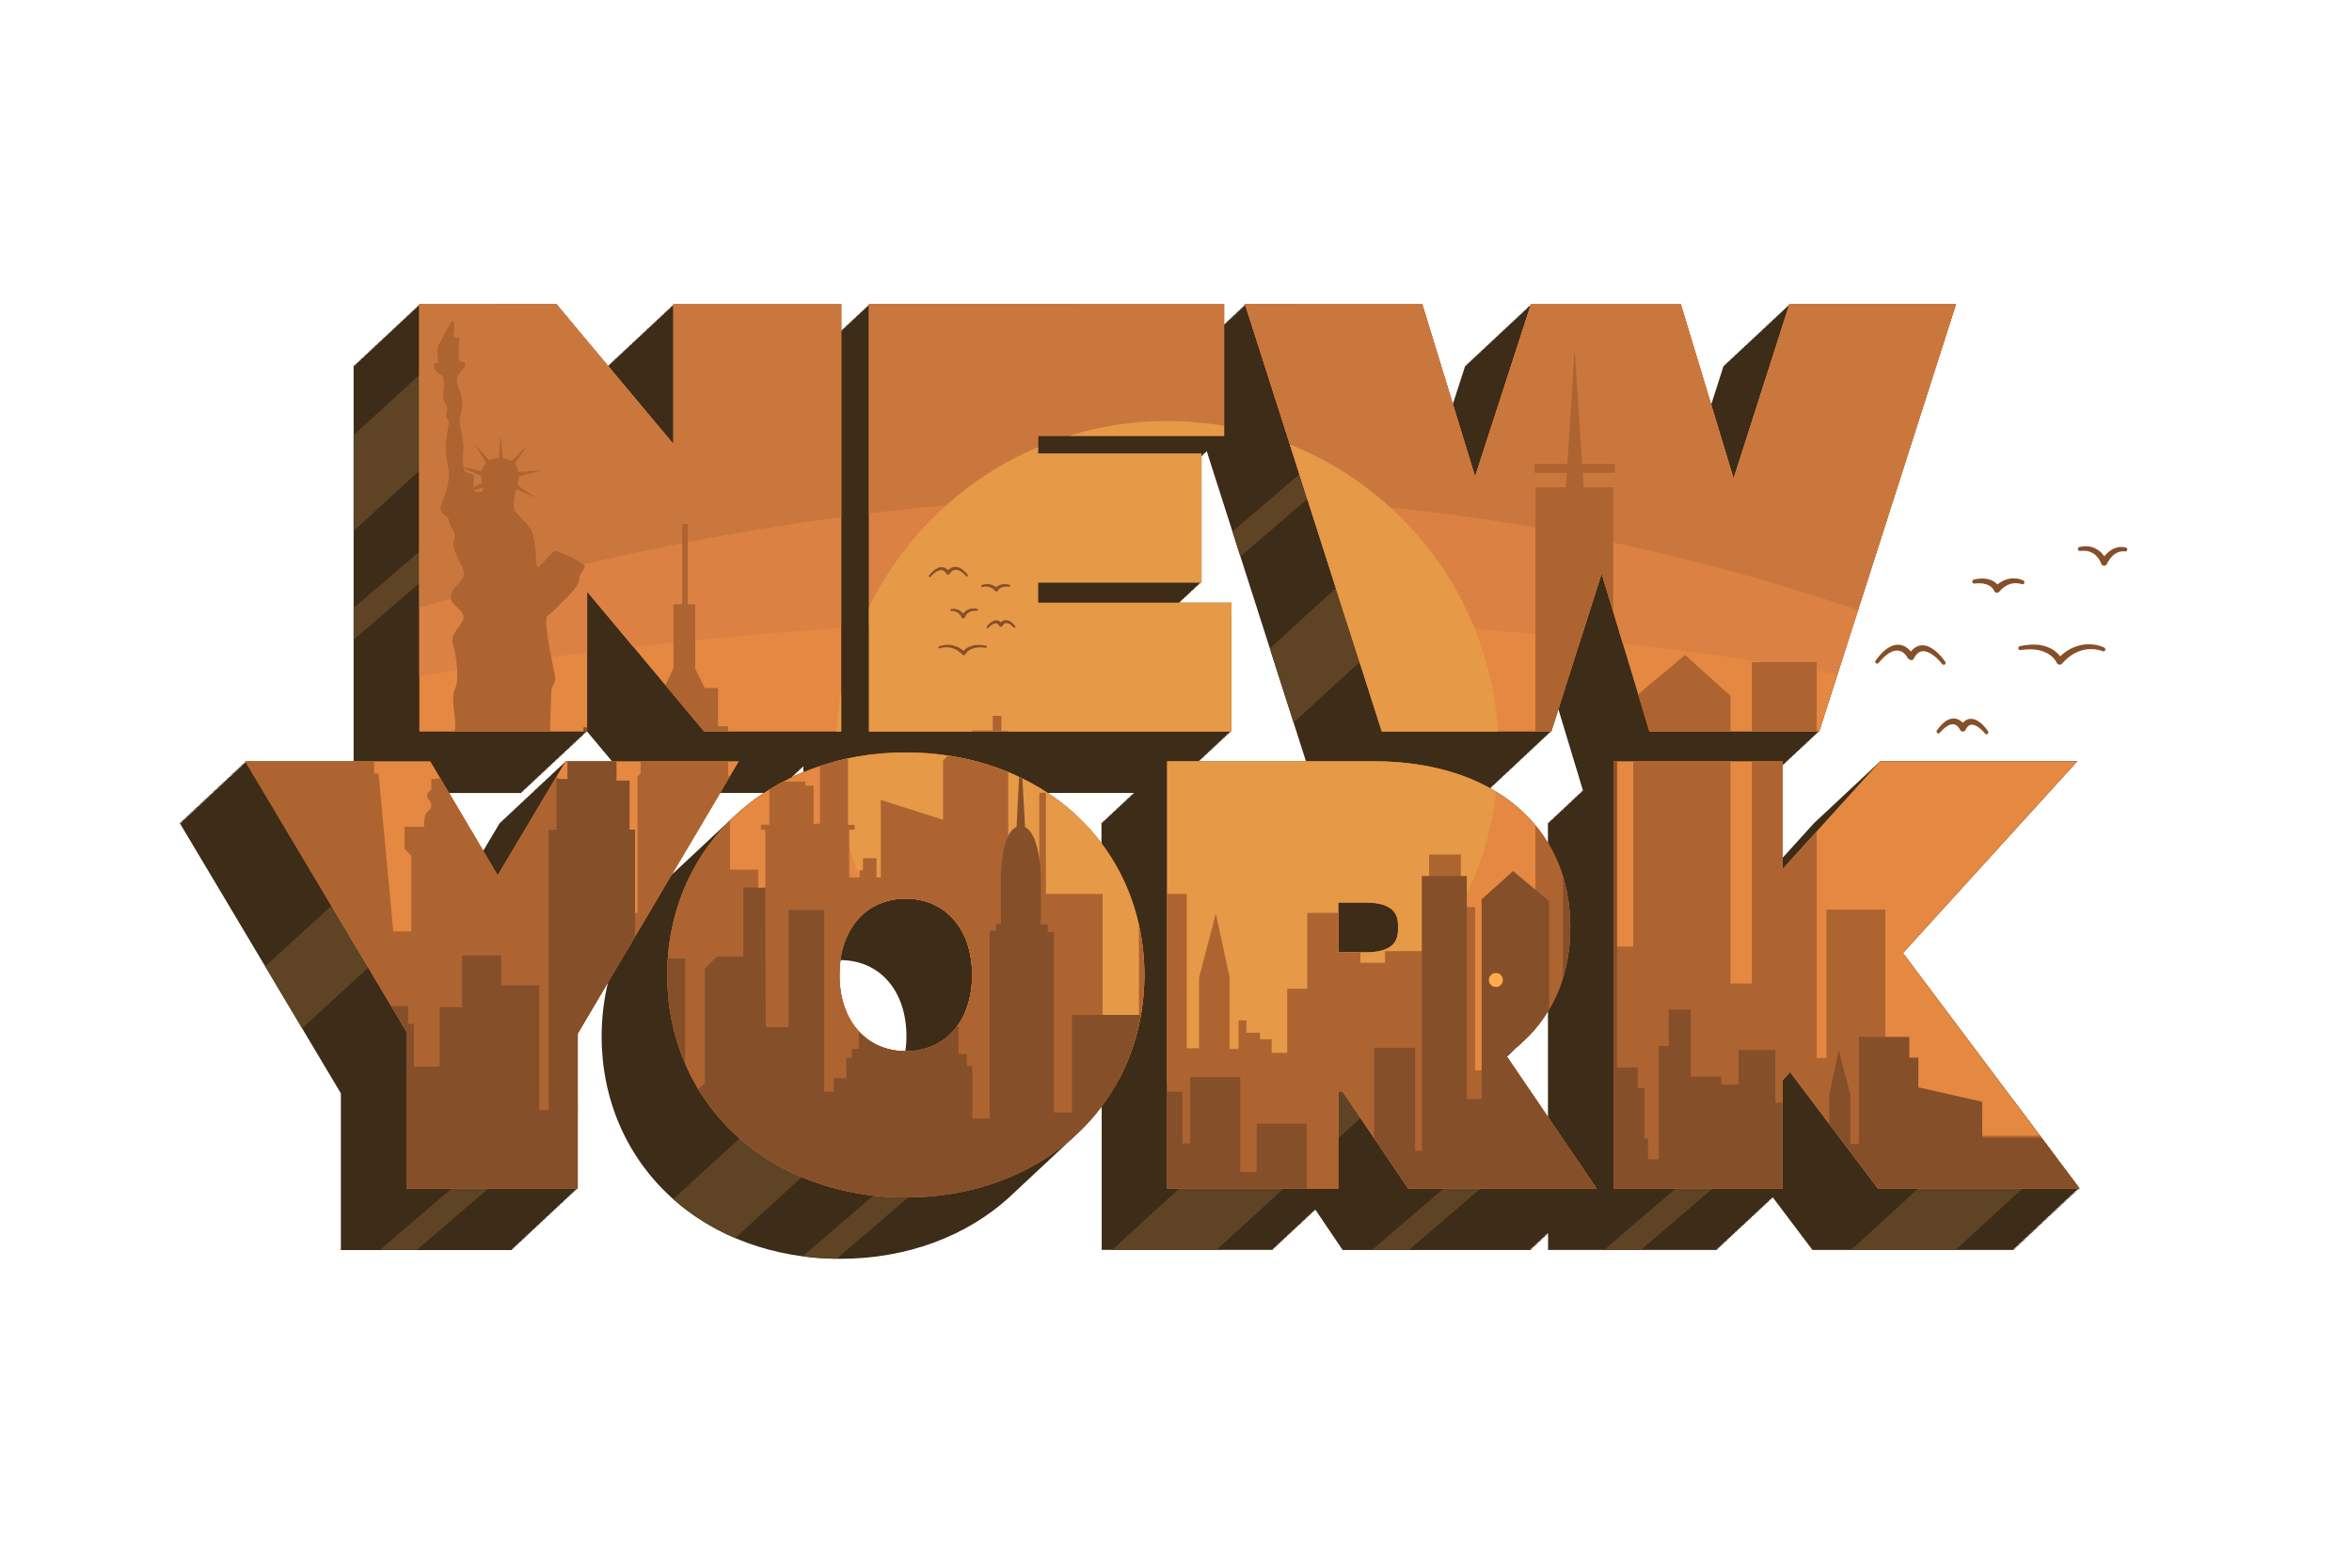 <?xml version="1.0" encoding="utf-8"?>
<!-- Generator: Adobe Illustrator 27.5.0, SVG Export Plug-In . SVG Version: 6.00 Build 0)  -->
<svg version="1.1" xmlns="http://www.w3.org/2000/svg" xmlns:xlink="http://www.w3.org/1999/xlink" x="0px" y="0px"
	 viewBox="0 0 750 500" style="enable-background:new 0 0 750 500;" xml:space="preserve">
<g id="BACKGROUND">
	<rect style="fill:#161007;" width="100%" height="auto"/>
</g>
<g id="OBJECTS">
	<g>
		<g>
			<g>
				<polygon style="fill:#E48842;" points="330.972,192.262 330.972,185.765 383.107,185.765 383.107,144.649 330.972,144.649 
					330.972,138.975 390.331,138.975 390.331,97.022 277.102,97.022 277.102,233.32 392.62,233.32 392.62,192.262 				"/>
				<polygon style="fill:#E48842;" points="570.601,97.022 552.802,152.632 535.965,97.022 488.191,97.022 470.372,151.999 
					453.519,97.022 397,97.022 440.616,233.32 494.681,233.32 510.726,182.898 525.959,233.32 580.095,233.32 623.712,97.022 				
					"/>
				<polygon style="fill:#E48842;" points="214.733,97.022 214.733,141.624 177.426,97.022 133.712,97.022 133.712,233.32 
					187.232,233.32 187.232,188.719 224.539,233.32 268.251,233.32 268.251,97.022 				"/>
			</g>
			<g>
				<polygon style="fill:#E48842;" points="180.349,242.798 158.703,279.174 137.211,242.798 78.194,242.798 129.635,329.119 
					129.635,379.097 184.209,379.097 184.209,329.637 235.611,242.798 				"/>
				<path style="fill:#E48842;" d="M343.101,259.94c-13.911-12.871-33.182-19.959-54.262-19.959
					c-21.081,0-40.351,7.088-54.263,19.959c-14.066,13.016-21.814,31.13-21.814,51.008c0,19.878,7.747,37.992,21.814,51.008
					c13.911,12.871,33.182,19.959,54.263,19.959c21.08,0,40.351-7.088,54.262-19.959c14.066-13.016,21.814-31.131,21.814-51.008
					C364.914,291.071,357.167,272.956,343.101,259.94z M288.838,335.268c-12.649,0-21.148-9.773-21.148-24.32
					s8.499-24.321,21.148-24.321c12.65,0,21.149,9.774,21.149,24.321S301.488,335.268,288.838,335.268z"/>
				<path style="fill:#E48842;" d="M480.226,336.581c13.284-9.227,20.504-23.462,20.504-40.78c0-32.198-24.608-53.002-62.69-53.002
					h-65.858v136.298h54.574v-30.998h1.315l20.961,30.998h60.131L480.226,336.581z M426.755,287.862h8.645
					c10.406,0,10.406,5.165,10.406,7.939c0,2.774,0,7.939-10.406,7.939h-8.645V287.862z"/>
				<polygon style="fill:#E48842;" points="606.803,303.948 662.393,242.798 599.542,242.798 568.418,277.168 568.418,242.798 
					514.549,242.798 514.549,379.097 568.418,379.097 568.418,344.616 570.813,341.949 598.832,379.097 663.166,379.097 				"/>
			</g>
		</g>
		<path style="fill:#3D2C17;" d="M662.468,379.097h0.699l-56.363-75.149l55.59-61.15h-62.85l-0.348,0.384h-0.063l-0.348,0.384
			h-0.063l-0.348,0.384h-0.063l-0.348,0.384H597.9l-0.348,0.384h-0.063l-0.348,0.384h-0.063l-0.348,0.384h-0.063l-0.348,0.384
			h-0.063l-0.348,0.384h-0.063l-0.348,0.384h-0.063l-0.348,0.384h-0.063l-0.348,0.384h-0.063l-0.348,0.384h-0.063l-0.348,0.384
			h-0.063l-0.348,0.384h-0.063l-0.348,0.384h-0.063l-0.348,0.384h-0.063l-0.348,0.384h-0.063l-0.348,0.384h-0.063l-0.348,0.384
			h-0.063l-0.348,0.384h-0.063l-0.348,0.384h-0.063l-0.348,0.384h-0.063l-0.348,0.384h-0.063l-0.348,0.384h-0.063l-0.348,0.384
			h-0.063l-0.348,0.384h-0.063l-0.348,0.384h-0.063l-0.348,0.384h-0.063l-0.348,0.384h-0.063l-0.348,0.384h-0.063l-0.348,0.384
			h-0.063l-0.348,0.384h-0.063l-0.348,0.384h-0.063l-0.348,0.384h-0.063l-0.348,0.384h-0.063l-0.348,0.384h-0.063l-0.348,0.384
			h-0.063l-0.348,0.384h-0.063l-0.348,0.384h-0.063l-0.348,0.384h-0.063l-0.348,0.384h-0.063l-0.348,0.384h-0.063l-0.348,0.384
			h-0.063l-0.348,0.384h-0.063l-0.348,0.384h-0.063l-0.348,0.384h-0.063l-0.348,0.384h-0.063l-0.348,0.384h-0.063l-0.348,0.384
			h-0.063l-0.348,0.384h-0.063l-10.183,11.245v-29.555h0.18l0.123-0.384h0.288l0.123-0.384h0.288l0.123-0.384h0.288l0.123-0.384
			h0.288l0.123-0.384h0.288l0.123-0.384h0.288l0.123-0.384h0.288l0.123-0.384h0.288l0.123-0.384h0.288l0.123-0.384h0.288
			l0.123-0.384h0.288l0.123-0.384h0.288l0.123-0.384h0.288l0.123-0.384h0.288l0.123-0.384h0.288l0.123-0.384h0.288l0.123-0.384
			h0.288l0.123-0.384h0.288l0.123-0.384h0.288l0.123-0.384h0.288l0.123-0.384h0.288l0.123-0.384h0.288l0.123-0.384h0.288
			l0.123-0.384h0.288l0.123-0.384h0.288l0.123-0.384h0.288l0.123-0.384h0.288l0.123-0.384h0.288l43.617-136.298h-53.11l-0.123,0.384
			h-0.288l-0.123,0.384h-0.288l-0.123,0.384h-0.288l-0.123,0.384h-0.288l-0.123,0.384h-0.288l-0.123,0.384h-0.288l-0.123,0.384
			h-0.288l-0.123,0.384h-0.288l-0.123,0.384h-0.288l-0.123,0.384h-0.288l-0.123,0.384h-0.288l-0.123,0.384h-0.288l-0.123,0.384
			h-0.288l-0.123,0.384h-0.288l-0.123,0.384h-0.288l-0.123,0.384h-0.288l-0.123,0.384h-0.288l-0.123,0.384h-0.288l-0.123,0.384
			H562.8l-0.123,0.384h-0.288l-0.123,0.384h-0.288l-0.123,0.384h-0.288l-0.123,0.384h-0.288l-0.123,0.384h-0.288l-0.123,0.384
			h-0.288l-0.123,0.384h-0.288l-0.123,0.384h-0.288l-0.123,0.384h-0.288l-0.123,0.384h-0.288l-0.123,0.384h-0.288l-0.123,0.384
			h-0.288l-0.123,0.384h-0.287l-0.123,0.384h-0.288l-0.123,0.384h-0.288l-0.123,0.384h-0.288l-0.123,0.384h-0.288l-0.123,0.384
			h-0.288l-0.123,0.384h-0.288l-0.123,0.384h-0.288l-0.123,0.384h-0.288l-0.123,0.384h-0.288l-0.123,0.384h-0.288l-0.123,0.384
			h-0.288l-0.123,0.384h-0.288l-0.123,0.384h-0.287l-0.123,0.384h-0.288l-0.123,0.384h-0.288l-0.123,0.384h-0.288l-0.123,0.384
			h-0.287l-0.123,0.384h-0.288l-0.123,0.384h-0.288l-3.991,12.47l-9.704-32.052h-47.774l-0.125,0.384h-0.286l-0.124,0.384h-0.286
			l-0.124,0.384h-0.286l-0.125,0.384h-0.286l-0.124,0.384h-0.286l-0.124,0.384h-0.286l-0.124,0.384h-0.286l-0.124,0.384h-0.286
			l-0.125,0.384h-0.286l-0.124,0.384h-0.286l-0.124,0.384h-0.286l-0.125,0.384h-0.286l-0.125,0.384h-0.286l-0.124,0.384h-0.286
			l-0.124,0.384h-0.286l-0.125,0.384h-0.286l-0.125,0.384h-0.286l-0.124,0.384H480.8l-0.124,0.384h-0.286l-0.125,0.384h-0.286
			l-0.124,0.384h-0.286l-0.125,0.384h-0.286l-0.124,0.384h-0.286l-0.124,0.384h-0.286l-0.125,0.384h-0.286l-0.125,0.384h-0.286
			l-0.124,0.384h-0.286l-0.124,0.384h-0.286l-0.125,0.384h-0.286l-0.125,0.384h-0.286l-0.124,0.384h-0.286l-0.124,0.384h-0.286
			l-0.125,0.384h-0.286l-0.125,0.384h-0.286l-0.124,0.384h-0.286l-0.124,0.384h-0.286l-0.125,0.384h-0.286l-0.125,0.384h-0.286
			l-0.124,0.384h-0.286l-0.124,0.384h-0.286l-0.125,0.384h-0.286l-0.125,0.384h-0.286l-0.124,0.384h-0.286l-0.124,0.384h-0.286
			l-0.125,0.384h-0.286l-0.125,0.384h-0.286l-0.124,0.384h-0.286l-0.124,0.384h-0.286l-0.125,0.384h-0.286l-0.125,0.384h-0.286
			l-0.124,0.384h-0.286l-3.971,12.254l-9.759-31.836H397l0.123,0.384h-0.533l0.123,0.384h-0.533l0.123,0.384h-0.534l0.123,0.384
			h-0.533l0.123,0.384h-0.534l0.123,0.384h-0.533l0.123,0.384h-0.534l0.123,0.384h-0.534l0.123,0.384h-0.533l0.123,0.384h-0.533
			l0.123,0.384h-0.534l0.123,0.384h-0.534l0.123,0.384h-0.533l0.123,0.384h-0.533l0.123,0.384h-0.534l0.123,0.384h-0.534
			l0.123,0.384h-0.223v-6.528H277.102v0.384h-0.411v0.384h-0.411v0.384h-0.411v0.384h-0.411v0.384h-0.411v0.384h-0.411v0.384h-0.411
			v0.384h-0.41v0.384h-0.411v0.384h-0.411v0.384h-0.41v0.384h-0.41v0.384h-0.411v0.384h-0.411v0.384h-0.41v0.384h-0.411v0.384
			h-0.411v0.384h-0.411v0.384h-0.411v0.384h-0.411v0.384h-0.411v0.384h-0.228v-8.447h-53.518v0.384h-0.411v0.384h-0.411v0.384
			h-0.411v0.384h-0.411v0.384h-0.411v0.384h-0.411v0.384h-0.41v0.384h-0.411v0.384h-0.411v0.384h-0.41v0.384h-0.411v0.384h-0.411
			v0.384h-0.411v0.384h-0.411v0.384h-0.41v0.384h-0.411v0.384h-0.411v0.384h-0.41v0.384h-0.411v0.384h-0.411v0.384h-0.411v0.384
			H205.7v0.384h-0.411v0.384h-0.411v0.384h-0.411v0.384h-0.411v0.384h-0.411v0.384h-0.411v0.384h-0.411v0.384h-0.411v0.384h-0.41
			v0.384h-0.411v0.384h-0.411v0.384h-0.41v0.384h-0.411v0.384h-0.411v0.384h-0.411v0.384h-0.41v0.384h-0.411v0.384h-0.411v0.384
			h-0.411v0.384h-0.411v0.384h-0.411v0.384h-0.411v0.384h-0.411v0.384h-0.411v0.384h-0.41v0.384h-0.411v0.384h-0.411v0.384h-0.411
			v0.384h-0.398l-16.38-19.582h-43.713v0.384h-0.411v0.384h-0.411v0.384h-0.411v0.384h-0.411v0.384h-0.411v0.384h-0.411v0.384h-0.41
			v0.384h-0.411v0.384h-0.411v0.384h-0.41v0.384h-0.411v0.384h-0.411v0.384h-0.411v0.384h-0.41v0.384h-0.411v0.384h-0.411v0.384
			h-0.411v0.384h-0.411v0.384h-0.41v0.384H125.5v0.384h-0.411v0.384h-0.41v0.384h-0.41v0.384h-0.411v0.384h-0.411v0.384h-0.41v0.384
			h-0.411v0.384h-0.411v0.384h-0.411v0.384h-0.411v0.384h-0.41v0.384h-0.41v0.384h-0.411v0.384h-0.411v0.384h-0.41v0.384h-0.411
			v0.384h-0.411v0.384h-0.411v0.384h-0.411v0.384h-0.41v0.384h-0.411v0.384h-0.411v0.384h-0.41v0.384h-0.41v0.384h-0.411v0.384
			h-0.411v0.384h-0.41v0.384h-0.41v0.384h-0.411v0.384h-0.411v0.384h-0.41v126.194H78.194l0.229,0.384h-0.639l0.229,0.384h-0.64
			l0.229,0.384h-0.639l0.229,0.384h-0.639l0.229,0.384h-0.64l0.229,0.384h-0.64l0.229,0.384H75.32l0.229,0.384h-0.639l0.229,0.384
			h-0.639l0.229,0.384h-0.639l0.229,0.384h-0.639l0.229,0.384h-0.639l0.229,0.384h-0.64l0.229,0.384h-0.64l0.229,0.384h-0.639
			l0.229,0.384h-0.639l0.229,0.384h-0.639l0.229,0.384h-0.639l0.229,0.384h-0.639l0.229,0.384h-0.639l0.229,0.384h-0.639
			l0.229,0.384h-0.64l0.229,0.384h-0.64l0.229,0.384H68.34l0.229,0.384h-0.639l0.229,0.384h-0.64l0.229,0.384h-0.64l0.229,0.384
			h-0.639l0.229,0.384h-0.639l0.229,0.384h-0.639l0.229,0.384h-0.639l0.229,0.384h-0.639l0.229,0.384h-0.639l0.229,0.384h-0.64
			l0.229,0.384h-0.64l0.229,0.384h-0.639l0.229,0.384h-0.639l0.229,0.384h-0.639l0.229,0.384H62.18l0.229,0.384H61.77l0.229,0.384
			h-0.639l0.229,0.384h-0.639l0.229,0.384h-0.64l0.229,0.384h-0.639l0.229,0.384h-0.639l0.229,0.384h-0.639l0.229,0.384h-0.639
			l0.229,0.384h-0.639l0.229,0.384h-0.639l0.229,0.384h-0.639l0.229,0.384h-0.639l51.442,86.32v49.978h54.573v-0.384h0.411v-0.384
			h0.411v-0.384h0.411v-0.384h0.411v-0.384h0.411v-0.384h0.411v-0.384h0.41v-0.384h0.411v-0.384h0.411v-0.384h0.411v-0.384h0.411
			v-0.384h0.411v-0.384h0.411v-0.384h0.411v-0.384h0.411v-0.384h0.41v-0.384h0.411v-0.384h0.411v-0.384h0.411V391h0.411v-0.384
			h0.411v-0.384h0.411v-0.384h0.411v-0.384h0.41v-0.384h0.411v-0.384h0.411v-0.384h0.41v-0.384h0.411v-0.384h0.411v-0.384h0.411
			v-0.384h0.41v-0.384h0.411v-0.384h0.411v-0.384h0.411v-0.384h0.411v-0.384h0.411v-0.384h0.41v-0.384h0.411v-0.384h0.411v-0.384
			h0.411v-0.384h0.41v-0.384h0.411v-0.384h0.411v-0.384h0.41v-0.384h0.411v-0.384h0.411v-0.384h0.411v-0.384h0.411v-0.384h0.411
			v-0.384h0.411v-0.384h0.411v-49.46l9.652-16.306c-1.337,5.52-2.04,11.279-2.04,17.2c0,19.878,7.747,37.992,21.813,51.008
			c13.911,12.871,33.182,19.959,54.263,19.959c21.081,0,40.351-7.088,54.263-19.959c0.082-0.076,0.159-0.158,0.241-0.235
			c0.056-0.051,0.115-0.098,0.17-0.149c0.083-0.077,0.159-0.158,0.241-0.235c0.055-0.051,0.115-0.098,0.17-0.149
			c0.083-0.076,0.159-0.158,0.241-0.235c0.056-0.051,0.115-0.098,0.17-0.149c0.083-0.077,0.159-0.158,0.241-0.235
			c0.055-0.051,0.114-0.098,0.17-0.149c0.082-0.076,0.159-0.158,0.241-0.235c0.055-0.051,0.114-0.098,0.17-0.149
			c0.083-0.076,0.159-0.158,0.241-0.235c0.055-0.051,0.115-0.098,0.17-0.149c0.083-0.077,0.159-0.158,0.241-0.235
			c0.055-0.051,0.115-0.098,0.17-0.149c0.083-0.076,0.159-0.158,0.241-0.235c0.055-0.051,0.114-0.098,0.17-0.149
			c0.082-0.077,0.159-0.158,0.241-0.235c0.055-0.051,0.114-0.098,0.17-0.149c0.082-0.076,0.159-0.158,0.241-0.235
			c0.055-0.051,0.115-0.098,0.17-0.149c0.083-0.077,0.159-0.158,0.242-0.235c0.055-0.051,0.114-0.098,0.169-0.149
			c0.083-0.076,0.158-0.158,0.241-0.235c0.056-0.051,0.115-0.098,0.17-0.149c0.082-0.076,0.159-0.158,0.241-0.235
			c0.055-0.051,0.115-0.098,0.17-0.149c0.083-0.077,0.159-0.158,0.241-0.235c0.055-0.051,0.115-0.098,0.17-0.149
			c0.083-0.076,0.159-0.158,0.241-0.235c0.055-0.051,0.115-0.098,0.17-0.149c0.083-0.076,0.159-0.158,0.241-0.235
			c0.055-0.051,0.114-0.098,0.17-0.149c0.082-0.076,0.159-0.158,0.241-0.235c0.055-0.051,0.114-0.098,0.17-0.149
			c0.083-0.076,0.159-0.158,0.241-0.235c0.055-0.051,0.115-0.098,0.17-0.149c0.083-0.077,0.159-0.158,0.241-0.235
			c0.055-0.051,0.114-0.098,0.17-0.149c0.083-0.077,0.159-0.158,0.241-0.235c0.055-0.051,0.114-0.098,0.17-0.149
			c0.082-0.076,0.159-0.158,0.241-0.235c0.055-0.051,0.115-0.098,0.17-0.149c0.083-0.076,0.159-0.158,0.241-0.235
			c0.055-0.051,0.115-0.098,0.17-0.149c0.083-0.077,0.159-0.159,0.242-0.236c0.055-0.051,0.114-0.098,0.169-0.148
			c0.083-0.077,0.159-0.158,0.241-0.235c0.055-0.051,0.114-0.098,0.17-0.149c0.082-0.076,0.159-0.158,0.241-0.235
			c0.056-0.051,0.115-0.098,0.17-0.149c0.083-0.076,0.159-0.158,0.241-0.235c0.055-0.051,0.115-0.098,0.17-0.149
			c0.083-0.077,0.159-0.158,0.241-0.235c0.055-0.051,0.115-0.098,0.17-0.149c0.083-0.076,0.159-0.158,0.241-0.235
			c0.056-0.051,0.114-0.098,0.17-0.149c0.082-0.077,0.159-0.158,0.241-0.235c0.055-0.051,0.115-0.098,0.17-0.149
			c0.083-0.077,0.159-0.158,0.241-0.235c0.055-0.051,0.115-0.098,0.17-0.149c0.083-0.076,0.159-0.158,0.241-0.235
			c0.055-0.051,0.114-0.098,0.17-0.149c0.083-0.077,0.159-0.158,0.241-0.235c0.055-0.051,0.114-0.098,0.17-0.149
			c0.082-0.076,0.159-0.158,0.241-0.235c0.055-0.051,0.115-0.098,0.17-0.149c0.082-0.077,0.159-0.158,0.241-0.235
			c0.056-0.051,0.115-0.098,0.17-0.149c0.083-0.077,0.159-0.159,0.242-0.236c0.055-0.051,0.114-0.098,0.169-0.148
			c0.083-0.076,0.159-0.158,0.241-0.235c0.055-0.051,0.114-0.098,0.17-0.149c0.082-0.077,0.159-0.158,0.241-0.235
			c0.056-0.051,0.115-0.098,0.17-0.149c0.083-0.076,0.159-0.158,0.241-0.235c0.056-0.051,0.115-0.098,0.17-0.149
			c0.083-0.076,0.159-0.158,0.241-0.235c0.056-0.051,0.115-0.098,0.17-0.149c0.083-0.076,0.159-0.158,0.241-0.235
			c0.056-0.051,0.114-0.098,0.17-0.149c0.082-0.076,0.159-0.158,0.241-0.235c0.055-0.051,0.114-0.098,0.17-0.149
			c0.083-0.077,0.159-0.158,0.241-0.235c0.055-0.051,0.115-0.098,0.17-0.149c0.083-0.076,0.159-0.158,0.241-0.235
			c0.056-0.051,0.115-0.098,0.17-0.149c0.083-0.076,0.159-0.158,0.241-0.235c0.056-0.051,0.114-0.098,0.17-0.149
			c0.082-0.076,0.159-0.158,0.241-0.235c0.055-0.051,0.114-0.098,0.17-0.149c0.083-0.077,0.159-0.159,0.242-0.236
			c0.055-0.051,0.114-0.098,0.169-0.148c0.083-0.077,0.159-0.158,0.241-0.235c0.056-0.051,0.115-0.098,0.17-0.149
			c0.082-0.076,0.159-0.158,0.241-0.235c0.055-0.051,0.114-0.098,0.17-0.149c0.082-0.077,0.159-0.158,0.241-0.235
			c0.056-0.051,0.115-0.098,0.17-0.149c0.083-0.076,0.159-0.158,0.241-0.235c0.056-0.051,0.115-0.098,0.17-0.149
			c0.083-0.076,0.159-0.158,0.241-0.235c0.056-0.051,0.115-0.098,0.17-0.149c3.014-2.789,5.719-5.825,8.139-9.05v45.773h54.574
			v-0.384h0.411v-0.384h0.411v-0.384h0.411v-0.384h0.411v-0.384h0.411v-0.384h0.411v-0.384h0.411v-0.384h0.41v-0.384h0.411v-0.384
			h0.411v-0.384h0.41v-0.384h0.41v-0.384h0.411v-0.384h0.411v-0.384h0.41v-0.384h0.411v-0.384h0.411v-0.384h0.411v-0.384h0.411V391
			h0.41v-0.384h0.411v-0.384h0.411v-0.384h0.41v-0.384h0.41v-0.384h0.411v-0.384h0.411v-0.384h0.41v-0.384h0.411v-0.384h0.411
			v-0.384h0.411v-0.384h0.411v-0.384h0.411v-0.384h0.411v-0.233l8.726,12.904h60.131l-0.261-0.384h0.672l-0.261-0.384h0.672
			l-0.261-0.384h0.672l-0.262-0.384h0.672l-0.261-0.384h0.672l-0.261-0.384h0.672l-0.261-0.384h0.672l-0.262-0.384h0.672
			l-0.261-0.384h0.672l-0.261-0.384h0.672l-0.261-0.384h0.672l-0.261-0.384h0.672l-0.261-0.384h0.672l-0.261-0.384h0.311v5.376
			h53.869v-0.384h0.411v-0.384h0.411v-0.384h0.411v-0.384h0.41v-0.384h0.411v-0.384h0.411v-0.384h0.411v-0.384h0.411v-0.384h0.411
			v-0.384h0.411v-0.384h0.411v-0.384h0.41v-0.384h0.411v-0.384h0.411v-0.384h0.411v-0.384h0.41v-0.384h0.411v-0.384h0.411v-0.384
			h0.411V391h0.41v-0.384h0.411v-0.384h0.411v-0.384h0.411v-0.384h0.411v-0.384h0.411v-0.384h0.411v-0.384h0.411v-0.384h0.411
			v-0.384h0.411v-0.384h0.411v-0.384h0.411v-0.384h0.41v-0.384h0.411v-0.384h0.411v-0.384h0.411v-0.384h0.411v-0.384h0.411v-0.384
			h0.411v-0.384h0.411v-0.384h0.41v-0.384h0.411v-0.384h0.411v-0.384h0.41v-0.384h0.015l12.743,16.895h64.334l-0.288-0.384h0.698
			l-0.288-0.384h0.699l-0.288-0.384h0.699l-0.288-0.384h0.699l-0.288-0.384h0.698l-0.288-0.384h0.699l-0.288-0.384h0.699
			l-0.288-0.384h0.699l-0.288-0.384h0.699l-0.288-0.384h0.698l-0.288-0.384h0.699l-0.288-0.384h0.699l-0.288-0.384h0.699
			l-0.288-0.384h0.698l-0.288-0.384h0.699l-0.288-0.384h0.699l-0.288-0.384h0.698l-0.288-0.384h0.698l-0.288-0.384h0.699
			L649.739,391h0.699l-0.288-0.384h0.699l-0.288-0.384h0.698l-0.288-0.384h0.699l-0.288-0.384h0.699l-0.288-0.384h0.699
			l-0.288-0.384h0.699l-0.288-0.384h0.699l-0.288-0.384h0.699l-0.288-0.384h0.698l-0.288-0.384h0.698l-0.288-0.384h0.699
			l-0.288-0.384h0.699l-0.288-0.384h0.698l-0.288-0.384h0.698l-0.288-0.384h0.699l-0.288-0.384h0.699l-0.288-0.384h0.699
			l-0.288-0.384h0.699l-0.288-0.384h0.699l-0.288-0.384h0.699l-0.288-0.384h0.698l-0.288-0.384h0.698l-0.288-0.384h0.699
			l-0.288-0.384h0.699l-0.288-0.384h0.698l-0.288-0.384h0.698l-0.288-0.384h0.699l-0.288-0.384h0.699l-0.288-0.384h0.699
			l-0.288-0.384h0.699L662.468,379.097z M267.69,310.948c0-1.644,0.123-3.217,0.334-4.732c12.578,0.067,21.022,9.818,21.022,24.315
			c0,1.644-0.123,3.217-0.334,4.731C276.135,335.196,267.69,325.446,267.69,310.948z M176.243,246.638l-0.229,0.384h-0.182
			l-0.228,0.384h-0.182l-0.229,0.384h-0.182l-0.229,0.384H174.6l-0.229,0.384h-0.182l-0.228,0.384h-0.182l-0.229,0.384h-0.182
			l-0.229,0.384h-0.182l-0.228,0.384h-0.182l-0.228,0.384h-0.182l-0.229,0.384h-0.182l-0.229,0.384h-0.182l-0.229,0.384h-0.182
			l-0.228,0.384h-0.182l-0.229,0.384h-0.182l-0.229,0.384h-0.182l-0.229,0.384h-0.182l-0.228,0.384h-0.182l-0.229,0.384h-0.182
			l-0.229,0.384h-0.182l-0.229,0.384h-0.182l-0.228,0.384h-0.182l-0.229,0.384h-0.182l-0.229,0.384h-0.182l-0.229,0.384h-0.182
			l-0.228,0.384h-0.182l-0.229,0.384h-0.182l-0.229,0.384h-0.182l-0.229,0.384h-0.182l-0.228,0.384h-0.182l-0.229,0.384h-0.182
			l-0.229,0.384h-0.182l-0.229,0.384h-0.182l-0.228,0.384h-0.182l-0.229,0.384h-0.182l-0.229,0.384h-0.182l-0.229,0.384h-0.182
			l-0.228,0.384h-0.182l-0.229,0.384h-0.182l-0.229,0.384h-0.182l-0.229,0.384h-0.182l-5.332,8.961l-10.895-18.439h23.11v-0.384
			h0.411v-0.384h0.41v-0.384h0.411v-0.384h0.411v-0.384h0.41v-0.384h0.411v-0.384h0.411v-0.384h0.411v-0.384h0.411v-0.384h0.411
			v-0.384h0.411v-0.384h0.411v-0.384h0.411v-0.384h0.411v-0.384h0.411v-0.384h0.411v-0.384h0.411v-0.384h0.41v-0.384h0.411v-0.384
			h0.411v-0.384h0.41v-0.384h0.411v-0.384h0.411v-0.384h0.411v-0.384h0.411v-0.384h0.411v-0.384h0.411v-0.384h0.411v-0.384h0.41
			v-0.384h0.411v-0.384h0.411v-0.384h0.411v-0.384h0.41v-0.384h0.411v-0.384h0.411v-0.384h0.411v-0.384h0.411v-0.384h0.411v-0.384
			h0.41v-0.384h0.411v-0.384h0.411v-0.384h0.41v-0.384h0.411v-0.384h0.411v-0.384h0.411v-0.384h0.411v-0.384h0.411v-0.384H186
			v-0.384h0.411v-0.384h0.411v-0.384h0.397l7.928,9.478h-14.798l-0.229,0.384h-0.182l-0.229,0.384h-0.182l-0.229,0.384h-0.182
			l-0.228,0.384h-0.182l-0.229,0.384h-0.182l-0.229,0.384h-0.182l-0.229,0.384h-0.182l-0.228,0.384h-0.182l-0.229,0.384h-0.182
			l-0.229,0.384H176.243z M357.81,256.237v0.384h-0.411v0.384h-0.411v0.384h-0.41v0.384h-0.41v0.384h-0.411v0.384h-0.411v0.384
			h-0.41v0.384h-0.41v0.384h-0.411v0.384h-0.411v0.384h-0.41v0.384h-0.411v0.384h-0.411v0.384h-0.411v0.384h-0.411v0.384h-0.41
			v6.609c-2.42-3.225-5.125-6.261-8.139-9.05c-2.796-2.587-5.818-4.928-9.018-7.038h27.423v0.263h-0.41v0.384h-0.411v0.384h-0.411
			v0.384h-0.41v0.384h-0.411v0.384h-0.411v0.384h-0.411v0.384h-0.411v0.384H357.81z M384.172,144.734v-0.384h0.411v-0.384h0.233
			l31.626,98.832h-34.087v-0.263h0.411v-0.384h0.411v-0.384h0.41v-0.384h0.411v-0.384h0.411v-0.384h0.41v-0.384h0.411v-0.384h0.411
			v-0.384h0.411v-0.384h0.411v-0.384h0.411v-0.384h0.411v-0.384h0.411v-0.384h0.41v-0.384h0.411v-0.384h0.411v-0.384h0.411v-0.384
			h0.411v-0.384h0.411v-0.384h0.411v-0.384h0.411v-0.384h0.411v-0.384h0.41v-0.384h0.411v-0.384h0.411v-41.059h-16.493v-0.353h0.41
			v-0.384h0.411v-0.384h0.411v-0.384h0.41v-0.384h0.41v-0.384h0.411v-0.384h0.411v-0.384h0.41v-0.384h0.411v-0.384h0.411v-0.384
			h0.411v-0.384h0.411v-0.384h0.41v-0.384h0.411v-0.384h0.411v-0.384h0.41v-0.384h0.41v-40.263h0.244v-0.384h0.411v-0.384H384.172z
			 M480.516,337.008c0.089-0.079,0.17-0.164,0.258-0.244c0.141-0.125,0.271-0.258,0.411-0.384c0.141-0.125,0.272-0.258,0.411-0.384
			c0.141-0.125,0.272-0.258,0.411-0.385c0.141-0.125,0.271-0.257,0.41-0.383c0.141-0.125,0.271-0.258,0.41-0.384
			c0.141-0.125,0.271-0.258,0.411-0.384c0.141-0.125,0.271-0.258,0.411-0.384c0.141-0.125,0.271-0.258,0.41-0.384
			c0.141-0.125,0.272-0.258,0.411-0.384c0.141-0.125,0.272-0.258,0.411-0.384c3.461-3.072,6.37-6.565,8.727-10.414v33.734
			L480.516,337.008z M500.999,255.469v0.384h-0.411v0.384h-0.411v0.384h-0.411v0.384h-0.411v0.384h-0.411v0.384h-0.41v0.384h-0.411
			v0.384h-0.411v0.384h-0.41v0.384h-0.41v0.384h-0.411v0.384h-0.411v0.384h-0.41v0.384h-0.411v0.384h-0.411v0.384h-0.411v0.384
			h-0.411v0.384h-0.411v6.46c-4.365-7.209-10.631-13.118-18.496-17.474h0.271l0.122-0.384h0.289l0.122-0.384h0.288l0.122-0.384
			h0.288l0.122-0.384h0.288l0.122-0.384h0.288l0.122-0.384h0.288l0.122-0.384h0.289l0.122-0.384h0.288l0.122-0.384h0.288
			l0.122-0.384h0.288l0.122-0.384h0.289l0.122-0.384h0.289l0.122-0.384h0.289l0.122-0.384h0.289l0.122-0.384h0.288l0.122-0.384
			h0.288l0.122-0.384h0.289l0.122-0.384h0.288l0.122-0.384h0.288l0.122-0.384h0.288l0.122-0.384h0.288l0.122-0.384h0.288
			l0.122-0.384h0.289l0.122-0.384h0.288l0.122-0.384h0.288l0.122-0.384h0.288l0.122-0.384h0.288l0.122-0.384h0.289l0.122-0.384
			h0.288l0.122-0.384h0.288l0.122-0.384h0.288l0.122-0.384h0.288l0.122-0.384h0.288l0.122-0.384h0.289l0.122-0.384h0.288
			l0.122-0.384h0.288l0.122-0.384h0.289l0.122-0.384h0.288l0.122-0.384h0.288l0.122-0.384h0.288l0.122-0.384h0.288l0.122-0.384
			h0.288l0.122-0.384h0.288l0.122-0.384h0.288l0.122-0.384h0.288l0.122-0.384h0.288l0.122-0.384h0.288l2.268-7.126l7.801,25.82
			h-0.055v0.384h-0.411v0.384h-0.411v0.384h-0.41v0.384h-0.411v0.384h-0.411v0.384h-0.41v0.384h-0.411v0.384h-0.411v0.384H500.999z
			 M253.059,247.527v-0.384h0.411v-0.384h0.411v-0.384h0.411v-0.384h0.411v-0.384h0.41v-0.384h0.411v-0.384h0.411v-0.384h0.228
			v1.806c-1.187,0.49-2.359,1.005-3.513,1.551v-0.285H253.059z M252.428,247.911c-0.063,0.03-0.127,0.059-0.191,0.09v-0.09H252.428z
			 M214.16,279.038l15.47-26.135h13.964c-3.2,2.109-6.222,4.451-9.018,7.038c-0.082,0.076-0.159,0.158-0.241,0.235
			c-0.055,0.051-0.115,0.098-0.17,0.149c-0.083,0.077-0.159,0.158-0.241,0.235c-0.055,0.051-0.115,0.098-0.17,0.149
			c-0.083,0.076-0.159,0.158-0.241,0.235c-0.055,0.051-0.114,0.098-0.17,0.149c-0.083,0.077-0.159,0.159-0.242,0.236
			c-0.055,0.051-0.114,0.098-0.169,0.148c-0.083,0.076-0.158,0.158-0.241,0.235c-0.055,0.051-0.115,0.098-0.17,0.149
			c-0.083,0.077-0.159,0.158-0.241,0.235c-0.055,0.051-0.115,0.098-0.17,0.149c-0.083,0.077-0.159,0.158-0.241,0.235
			c-0.055,0.051-0.115,0.098-0.17,0.149c-0.083,0.076-0.159,0.158-0.241,0.235c-0.055,0.051-0.114,0.098-0.17,0.149
			c-0.082,0.076-0.159,0.158-0.241,0.235c-0.056,0.051-0.115,0.098-0.17,0.149c-0.083,0.076-0.159,0.158-0.241,0.235
			c-0.055,0.051-0.115,0.098-0.17,0.149c-0.083,0.076-0.159,0.158-0.241,0.235c-0.056,0.051-0.115,0.098-0.17,0.149
			c-0.083,0.077-0.159,0.158-0.241,0.235c-0.055,0.051-0.114,0.098-0.17,0.149c-0.082,0.076-0.159,0.158-0.241,0.235
			c-0.055,0.051-0.115,0.098-0.17,0.149c-0.083,0.076-0.159,0.158-0.241,0.235c-0.055,0.051-0.115,0.098-0.17,0.149
			c-0.083,0.076-0.159,0.158-0.241,0.235c-0.055,0.051-0.114,0.098-0.17,0.149c-0.083,0.077-0.159,0.159-0.242,0.236
			c-0.055,0.051-0.114,0.098-0.169,0.148c-0.082,0.077-0.159,0.158-0.241,0.235c-0.055,0.051-0.114,0.098-0.17,0.149
			c-0.082,0.076-0.159,0.158-0.241,0.235c-0.055,0.051-0.115,0.098-0.17,0.149c-0.083,0.077-0.159,0.158-0.241,0.235
			c-0.055,0.051-0.115,0.098-0.17,0.149c-0.082,0.076-0.159,0.158-0.241,0.235c-0.055,0.051-0.114,0.098-0.17,0.149
			c-0.082,0.076-0.159,0.158-0.241,0.235c-0.055,0.051-0.115,0.098-0.17,0.149c-0.083,0.077-0.159,0.158-0.241,0.235
			c-0.056,0.051-0.115,0.098-0.17,0.149c-0.083,0.076-0.159,0.158-0.241,0.235c-0.055,0.051-0.115,0.098-0.17,0.149
			c-0.083,0.077-0.159,0.158-0.241,0.235c-0.056,0.051-0.114,0.098-0.17,0.149c-0.082,0.077-0.159,0.158-0.241,0.235
			c-0.055,0.051-0.115,0.098-0.17,0.149c-0.083,0.076-0.159,0.158-0.241,0.235c-0.055,0.051-0.115,0.098-0.17,0.149
			c-0.083,0.077-0.159,0.158-0.241,0.235c-0.056,0.051-0.115,0.098-0.17,0.149c-0.083,0.077-0.159,0.159-0.242,0.236
			c-0.055,0.051-0.114,0.098-0.169,0.148c-0.082,0.077-0.159,0.158-0.241,0.235c-0.055,0.051-0.114,0.098-0.17,0.149
			c-0.083,0.076-0.159,0.158-0.241,0.235c-0.055,0.051-0.115,0.098-0.17,0.149c-0.083,0.077-0.159,0.158-0.241,0.235
			c-0.055,0.051-0.115,0.098-0.17,0.149c-0.083,0.076-0.159,0.158-0.241,0.235c-0.055,0.051-0.114,0.098-0.17,0.149
			c-0.082,0.076-0.159,0.158-0.241,0.235c-0.056,0.051-0.115,0.098-0.17,0.149c-0.083,0.077-0.159,0.158-0.241,0.235
			c-0.055,0.051-0.115,0.098-0.17,0.149c-0.083,0.076-0.159,0.158-0.241,0.235c-0.055,0.051-0.114,0.098-0.17,0.149
			c-0.083,0.076-0.159,0.158-0.241,0.235c-0.055,0.051-0.114,0.098-0.17,0.149c-0.082,0.076-0.159,0.158-0.241,0.235
			c-0.055,0.051-0.115,0.098-0.17,0.149c-0.083,0.076-0.159,0.158-0.241,0.235c-0.055,0.051-0.115,0.098-0.17,0.149
			c-0.083,0.077-0.159,0.159-0.242,0.236c-0.055,0.051-0.114,0.098-0.169,0.148c-0.083,0.076-0.158,0.158-0.241,0.235
			c-0.055,0.051-0.115,0.098-0.17,0.149c-0.082,0.077-0.159,0.158-0.241,0.235c-0.055,0.051-0.114,0.098-0.17,0.149
			c-0.083,0.077-0.159,0.158-0.241,0.235c-0.055,0.051-0.115,0.098-0.17,0.149c-0.083,0.076-0.159,0.158-0.241,0.235
			c-0.055,0.051-0.114,0.098-0.17,0.149c-0.082,0.076-0.159,0.158-0.241,0.235c-0.055,0.051-0.114,0.098-0.17,0.149
			c-0.083,0.076-0.159,0.158-0.241,0.235c-0.055,0.051-0.115,0.098-0.17,0.149c-0.082,0.076-0.159,0.158-0.241,0.235
			c-0.056,0.051-0.115,0.098-0.17,0.149c-0.083,0.077-0.159,0.158-0.241,0.235c-0.055,0.051-0.115,0.098-0.17,0.149
			c-0.083,0.076-0.159,0.158-0.241,0.235c-0.055,0.051-0.114,0.098-0.17,0.149c-0.082,0.076-0.159,0.158-0.241,0.235
			c-0.055,0.051-0.115,0.098-0.17,0.149c-0.083,0.077-0.159,0.158-0.241,0.235C214.197,279.006,214.178,279.021,214.16,279.038z"/>
		<polygon style="fill:none;" points="214.733,97.022 214.733,141.624 177.426,97.022 133.712,97.022 133.712,233.32 
			187.232,233.32 187.232,188.719 224.539,233.32 268.251,233.32 268.251,97.022 		"/>
		<g>
			<polygon style="fill:#5E4424;" points="168.957,145.72 112.771,193.906 112.771,204.005 180.733,145.72 			"/>
			<polygon style="fill:#5E4424;" points="590.235,398.679 623.554,398.679 655.733,369.186 642.16,351.089 			"/>
			<path style="fill:#5E4424;" d="M442.31,127.257l-49.309,42.288l2.536,7.924l45.396-38.932
				C441.472,134.788,441.92,131.026,442.31,127.257z"/>
			<path style="fill:#5E4424;" d="M480.992,166.902c-1.85,0.17-3.71,0.229-5.579,0.129c-3.756-0.202-7.202-2.594-9.2-5.745
				c-2.423-1.372-4.399-3.178-5.752-5.335l-55.527,50.892l7.556,23.613l69.231-63.452
				C481.48,166.963,481.233,166.948,480.992,166.902z"/>
			<path style="fill:#5E4424;" d="M469.253,371.42l-31.785,27.259h11.776l25.89-22.204
				C472.733,375.533,470.621,373.7,469.253,371.42z"/>
			<path style="fill:#5E4424;" d="M331.173,346.269h-11.776l-63.478,54.44c3.556,0.472,7.191,0.723,10.882,0.766L331.173,346.269z"
				/>
			<polygon style="fill:#5E4424;" points="158.342,97.022 112.771,138.789 112.771,169.326 183.603,104.407 177.426,97.022 			"/>
			<path style="fill:#5E4424;" d="M550.252,365.406l-38.797,33.273h11.776l33.799-28.987
				C554.411,369.043,551.968,367.482,550.252,365.406z"/>
			<polygon style="fill:#5E4424;" points="464.343,328.629 431.025,328.629 354.595,398.679 387.914,398.679 			"/>
			<path style="fill:#5E4424;" d="M143.951,273.44c-0.966-2.227-1.188-4.828-0.761-7.435c0.073-0.446,0.177-0.881,0.293-1.313
				c-0.897-3.049-1.282-6.169-1.277-9.305l-57.639,52.827l11.77,19.75l49.479-45.349
				C144.696,279.744,144.119,276.643,143.951,273.44z"/>
			<path style="fill:#5E4424;" d="M264.725,336.57l-50.056,45.877c5.787,5.142,12.443,9.326,19.747,12.439l56.159-51.471
				C280.391,344.99,270.553,343.586,264.725,336.57z"/>
			<path style="fill:#5E4424;" d="M182.472,346.055l-61.36,52.624h11.776l51.322-44.015v-2.618
				C183.027,350.299,182.458,348.179,182.472,346.055z"/>
		</g>
		<g>
			<g>
				<g>
					<polygon style="fill:#E48842;" points="330.972,192.262 330.972,185.765 383.107,185.765 383.107,144.649 330.972,144.649 
						330.972,138.975 390.331,138.975 390.331,97.022 277.102,97.022 277.102,233.32 392.62,233.32 392.62,192.262 					"/>
					<polygon style="fill:#E48842;" points="570.601,97.022 552.802,152.632 535.965,97.022 488.191,97.022 470.372,151.999 
						453.519,97.022 397,97.022 440.616,233.32 494.681,233.32 510.726,182.898 525.959,233.32 580.095,233.32 623.712,97.022 					
						"/>
					<polygon style="fill:#E48842;" points="214.733,97.022 214.733,141.624 177.426,97.022 133.712,97.022 133.712,233.32 
						187.232,233.32 187.232,188.719 224.539,233.32 268.251,233.32 268.251,97.022 					"/>
				</g>
				<g>
					<polygon style="fill:#E48842;" points="180.349,242.798 158.703,279.174 137.211,242.798 78.194,242.798 129.635,329.119 
						129.635,379.097 184.209,379.097 184.209,329.637 235.611,242.798 					"/>
					<path style="fill:#E48842;" d="M343.101,259.94c-13.911-12.871-33.182-19.959-54.262-19.959
						c-21.081,0-40.351,7.088-54.263,19.959c-14.066,13.016-21.814,31.13-21.814,51.008c0,19.878,7.747,37.992,21.814,51.008
						c13.911,12.871,33.182,19.959,54.263,19.959c21.08,0,40.351-7.088,54.262-19.959c14.066-13.016,21.814-31.131,21.814-51.008
						C364.914,291.071,357.167,272.956,343.101,259.94z M288.838,335.268c-12.649,0-21.148-9.773-21.148-24.32
						s8.499-24.321,21.148-24.321c12.65,0,21.149,9.774,21.149,24.321S301.488,335.268,288.838,335.268z"/>
					<path style="fill:#E48842;" d="M480.226,336.581c13.284-9.227,20.504-23.462,20.504-40.78c0-32.198-24.608-53.002-62.69-53.002
						h-65.858v136.298h54.574v-30.998h1.315l20.961,30.998h60.131L480.226,336.581z M426.755,287.862h8.645
						c10.406,0,10.406,5.165,10.406,7.939c0,2.774,0,7.939-10.406,7.939h-8.645V287.862z"/>
					<polygon style="fill:#E48842;" points="606.803,303.948 662.393,242.798 599.542,242.798 568.418,277.168 568.418,242.798 
						514.549,242.798 514.549,379.097 568.418,379.097 568.418,344.616 570.813,341.949 598.832,379.097 663.166,379.097 					"/>
				</g>
			</g>
			<g>
				<defs>
					<path id="SVGID_1_" d="M392.62,192.262v41.059H277.102V97.022h113.229v41.953h-59.359v5.675h52.135v41.115h-52.135v6.497
						H392.62z M570.601,97.022l-17.8,55.61l-16.837-55.61h-47.774l-17.819,54.978l-16.853-54.978H397l43.616,136.298h54.066
						l16.044-50.422l15.234,50.422h54.135l43.617-136.298H570.601z M214.733,97.022v44.602l-37.308-44.602h-43.713V233.32h53.519
						v-44.601l37.308,44.601h43.712V97.022H214.733z M180.349,242.798l-21.646,36.375l-21.492-36.375H78.194l51.441,86.32v49.978
						h54.574v-49.46l51.402-86.839H180.349z M364.914,310.948c0,19.878-7.747,37.992-21.814,51.008
						c-13.911,12.871-33.182,19.959-54.262,19.959c-21.081,0-40.351-7.088-54.263-19.959
						c-14.066-13.016-21.814-31.131-21.814-51.008c0-19.878,7.747-37.992,21.814-51.008c13.911-12.871,33.182-19.959,54.263-19.959
						c21.08,0,40.351,7.088,54.262,19.959C357.167,272.956,364.914,291.071,364.914,310.948z M309.987,310.948
						c0-14.547-8.499-24.321-21.149-24.321c-12.649,0-21.148,9.774-21.148,24.321s8.499,24.32,21.148,24.32
						C301.488,335.268,309.987,325.495,309.987,310.948z M509.162,379.097h-60.131l-20.961-30.998h-1.315v30.998h-54.574V242.798
						h65.858c38.083,0,62.69,20.805,62.69,53.002c0,17.318-7.22,31.554-20.504,40.78L509.162,379.097z M426.755,303.74h8.645
						c10.406,0,10.406-5.165,10.406-7.939c0-2.774,0-7.939-10.406-7.939h-8.645V303.74z M606.803,303.948l55.59-61.15h-62.85
						l-31.124,34.37v-34.37h-53.869v136.298h53.869v-34.481l2.394-2.666l28.02,37.147h64.334L606.803,303.948z"/>
				</defs>
				<clipPath id="SVGID_00000067236212290384576670000011912573915903268283_">
					<use xlink:href="#SVGID_1_"  style="overflow:visible;"/>
				</clipPath>
				<path style="clip-path:url(#SVGID_00000067236212290384576670000011912573915903268283_);fill:#DB8143;" d="M659.68,230.474
					c-185.527-45.09-388.47-45.137-607.622,0V79.222H659.68V230.474z"/>
				<path style="clip-path:url(#SVGID_00000067236212290384576670000011912573915903268283_);fill:#CA773E;" d="M659.68,221.471
					c-182.365-84.001-385.228-85.193-607.622,0V79.222H659.68V221.471z"/>
				
					<circle style="clip-path:url(#SVGID_00000067236212290384576670000011912573915903268283_);fill:#E69946;" cx="372.181" cy="239.981" r="105.709"/>
				<g style="clip-path:url(#SVGID_00000067236212290384576670000011912573915903268283_);">
					<path style="fill:#AD6431;" d="M610.904,362.242v-23.764h-9.712v-48.354h-18.804v47.321h-3.1V211.186h-20.664v102.495h-6.819
						v-91.749l-14.465-13.019l-16.531,13.845v79.144h-6.406V155.393h-9.406l-0.299-4.588h10.225v-2.846h-10.41l-2.398-36.745
						l-2.307,36.745h-10.501v2.846h10.322l-0.288,4.588h-9.735v143.823h-9.506v9.506H477v23.144h-1.653v9.505h-4.959v-52.074h-4.546
						v-16.738h-10.126v30.79h-14.051v3.72h-7.853v-15.911h-16.944v24.177h-6.406v20.458h-4.959v-4.34h-3.72v-2.066h-4.34v-3.926
						h-2.479v9.092h-2.893v-22.937l-4.37-20.251l-5.343,20.458v22.524h-3.926v-49.227h-15.247v51.5h-11.588v-51.5h-18.085v-32.267
						h-2.106v32.319h-0.915v24.354h-3.113V280.41h-5.86v-47.335h-2.197v-4.775h-2.747v4.683h-6.501l-9.339,9.613v18.861
						l-19.868-6.317v24.72h-1.373v-6.134h-4.303v3.845h-1.099v2.289h-3.296v-15.198h1.74v-1.557h-2.106v-23.072h-8.973v22.706
						h-2.014v-12.177h-2.655v-1.282h-9.339v1.648h-2.106v12.085h-2.655v1.648h1.373v24.445h-2.289v-11.719h-8.972v-29.481
						l-0.641-0.732V231.61h-3.204v-12.177h-4.212l-3.042-6.134v-20.6h-2.404v-25.646h-1.779v25.691h-2.766v20.355l-2.964,6.324
						h-4.743v12.45h-2.767v14.822l-0.988,0.988v43.476h-4.15v-11.66h-2.866v7.608l-2.668-2.668h-5.336l-2.174,1.779V273.57
						l2.964-3.162v-6.917h-5.928c0,0-0.395-1.383,0-2.964c0.395-1.581-0.593-2.767-1.581-4.545c-0.988-1.779,0.79-1.779,1.581-2.569
						c0.79-0.791-1.186-1.581-1.186-1.581s0.593-2.371,0-3.162c-0.593-0.79-1.383,1.186-4.545-0.79
						c-3.162-1.976-1.581-25.493-1.581-27.469s1.383-2.174,1.186-4.348c-0.197-2.174-4.15-18.774-2.371-19.762
						c1.779-0.988,4.15-3.952,5.533-5.138c1.383-1.186,4.743-4.94,4.545-6.324c-0.198-1.383,1.186-2.767,1.779-3.952
						c0.593-1.186-7.707-4.743-9.09-5.138c-1.383-0.395-4.348,4.348-5.533,4.94c-1.186,0.593-0.988-3.557-0.988-3.557
						s-0.198-4.545-1.186-7.312c-0.988-2.767-4.743-5.336-5.533-7.114c-0.706-1.587,0.003-4.893,0.445-6.712l6.38,2.97l-6.028-4.338
						c0.179-0.689,0.395-1.635,0.449-2.655l7.304-1.994l-7.355,0.578c-0.124-0.956-0.476-1.887-1.183-2.66L168.22,142l-5.094,5.046
						c-0.698-0.415-1.603-0.718-2.744-0.879l-0.74-7.356l-0.639,7.255c-1.245,0.001-2.229,0.269-2.999,0.717l-4.718-5.234
						l3.678,6.06c-0.694,0.749-1.109,1.683-1.323,2.637l-5.842-1.208c-0.322-2.229-0.165-4.484-0.007-6.02
						c0.203-1.976-1.221-7.19-1.221-8.771s0.988-3.36,0.79-6.324c-0.197-2.964-0.988-3.162-1.581-5.533
						c-0.593-2.371,1.186-3.755,2.219-5.138c1.034-1.383-0.441-1.976-1.231-1.976c-0.79,0-0.395-5.929-0.395-5.929s0,0,0.198-0.988
						c0.198-0.988-2.174-0.395-1.976-1.383c0.197-0.988,0.593-5.731-0.593-4.348c-1.186,1.383-2.767,5.336-3.952,6.917
						c-1.186,1.581-0.197,6.126-0.197,6.126s0,0-0.988,0.198c-0.988,0.198-0.79,2.371,1.581,3.557
						c2.371,1.186,0.063,6.576,1.249,8.552c1.186,1.976,1.044,2.569,0.649,3.755c-0.395,1.186,0.075,1.1,0.668,2.483
						c0.593,1.383-1.971,5.924-0.202,14.326c1.136,5.394-1.179,9.421-2.167,12.583c-0.988,3.162,2.569,3.162,2.569,5.138
						c0,1.976,2.569,2.964,1.581,5.929c-0.988,2.964,1.976,6.917,3.045,9.881c1.068,2.964-3.44,4.545-4.033,7.707
						c-0.593,3.162,3.162,3.952,3.952,6.521c0.79,2.569-4.545,5.336-3.359,9.09c1.186,3.755,2.174,11.66,0.646,14.426
						c-1.528,2.767,0.737,10.474,0,12.845c-0.737,2.371-0.844,1.779-0.054,9.09c0.791,7.312-7.455,6.719-7.455,6.719v3.359
						c0,0-2.229,1.581-1.043,2.866c1.186,1.285,1.581,2.865,0,4.051c-1.581,1.186-1.186,4.94-1.186,4.94h-6.324v6.917l2.174,2.371
						v24.11h-5.731l-4.743-50.393H119.3v-34.386H68.418v203.231H670.09v-53.297H610.904z M148.37,150.452
						c-0.245-0.213-0.406-0.583-0.509-1.052l5.591,2.311c-0.041,0.96,0.074,1.818,0.241,2.388l-2.748,1.259
						c0.005-0.765,0.173-1.726,0.173-2.732C151.117,150.452,149.733,151.638,148.37,150.452z M152.105,156.974
						c-0.558-0.062-0.863-0.299-1.019-0.663l3.097-0.762C154.231,156.475,153.455,157.124,152.105,156.974z"/>
					<path style="fill:#854F29;" d="M632.113,362.894l-0.061-11.508l-19.618-4.446h-0.717v-9.609h-2.868v-6.629h-16.063v34.165
						h-2.725v-15.632l-3.708-14.198l-3.033,14.055v15.919h-2.008v-6.31h-1.721v2.725h-3.012v1.434h-2.581v3.012h-3.442v-14.198
						h-4.446v-16.78h-11.76v11.043h-5.45v-2.581h-9.752v-21.369h-7.027v11.617h-3.155v36.141h-3.442v-6.597h-1.147v-16.063h-2.151
						v-6.597h-6.597v-99.817h-6.756h-3.926h-6.528v101.682h-4.446v-54.928l-11.473-9.609l-10.039,9.035v63.676h-4.733v-71.134
						h-14.341v87.627h-2.151v-32.842h-13.051v33.559h-6.741v16.493h-14.772v-25.855h-15.961v15.41h-5.229v-30.27h-15.96v21.189
						h-2.477v-16.511h-5.779v16.511h-2.477v-4.403h-3.302v-36.6h-23.666v31.096h-5.779v-57.513h-1.927v-2.477h-2.201V280.22
						c0,0-0.076-14.08-5.042-16.374l-1.41-25.812l-1.298,25.739c-5.081,2.088-4.997,16.408-4.997,16.408v14.516h-1.517v2.167h-2.058
						v59.905h-5.525v-16.791h-1.733v-3.791h-2.708v-8.775h-4.333v-18.957h-11.483v22.315h-3.358c0,0-0.108-22.857,0-22.749
						c0.109,0.108-12.566,0-12.566,0v26.54h-2.275v2.816h-1.733v6.5h-4.008v4.333h-3.033v-57.955h-11.375v37.373h-7.258
						c0,0-0.325-44.956,0-44.631c0.325,0.325-7.15,0-7.15,0v22.099h-8.449l-3.846,3.846v36.452l-6.31,6.31v-45.958h-11.726v41.164
						h-2.167v-6.175h-2.058v-76.118h-1.744v-15.65h-4.163v-10.822h-4.886v-6.16h-5.66v6.16h-5.103v10.322h-3.496v16.149h-2.497
						v89.403h-2.997v-39.79h-12.153v-9.49h-12.487v16.482h-7.158v18.979h-8.158v-13.652h-1.831v-5.661h-11.82v37.293h-1.691v-12.154
						l-2.638-3.829l-2.331,3.829v14.318h-4.162v-7.825h-1.998c0,0,0.416-10.905,0-10.489c-0.416,0.416-4.662,0-4.662,0v-12.486
						h-4.162v2.497h-3.496v-3.163h-4.329v2.331H78.388v-3.996h-4.662v16.315h-5.328l0.643,56.667h347.63l0,0h208.131h7.51h34.342
						v-37.307H632.113z"/>
				</g>
				
					<circle style="clip-path:url(#SVGID_00000067236212290384576670000011912573915903268283_);fill:#FFAA4E;" cx="477" cy="312.554" r="2.238"/>
				<g style="clip-path:url(#SVGID_00000067236212290384576670000011912573915903268283_);">
					<path style="fill:#854F29;" d="M314.428,205.952c-0.655-0.126-1.318-0.223-1.994-0.256c-0.676-0.008-1.363,0-2.043,0.154
						c-0.678,0.14-1.354,0.376-1.968,0.753c-0.432,0.278-0.824,0.584-1.167,0.995c-0.412-0.342-0.837-0.668-1.31-0.928
						c-0.644-0.393-1.368-0.647-2.095-0.832c-0.732-0.181-1.492-0.224-2.236-0.172c-0.751,0.058-1.466,0.208-2.187,0.515
						c-0.157,0.067-0.237,0.246-0.178,0.408c0.061,0.169,0.247,0.256,0.415,0.196l0.029-0.011c0.597-0.215,1.294-0.33,1.957-0.339
						c0.669-0.008,1.34,0.067,1.975,0.265c0.631,0.201,1.249,0.454,1.796,0.835c0.564,0.351,1.057,0.806,1.53,1.277l0.005,0.005
						c0.042,0.04,0.093,0.077,0.148,0.103c0.285,0.138,0.628,0.019,0.765-0.266c0.197-0.407,0.639-0.884,1.104-1.204
						c0.477-0.337,1.035-0.573,1.62-0.733c0.584-0.173,1.208-0.218,1.83-0.251c0.627-0.007,1.257,0.045,1.889,0.126l0.012,0.001
						c0.169,0.021,0.327-0.092,0.36-0.261C314.719,206.156,314.604,205.986,314.428,205.952z"/>
					<path style="fill:#854F29;" d="M313.293,187.243l0.033-0.011c0.322-0.106,0.725-0.166,1.093-0.161
						c0.375,0.004,0.747,0.055,1.096,0.173c0.703,0.226,1.316,0.665,1.818,1.217l0.004,0.004l0.028,0.027
						c0.049,0.047,0.108,0.086,0.174,0.112c0.28,0.113,0.598-0.023,0.711-0.303c0.068-0.168,0.305-0.453,0.544-0.624
						c0.25-0.188,0.55-0.326,0.872-0.423c0.647-0.192,1.378-0.209,2.101-0.12c0.163,0.02,0.321-0.087,0.358-0.25
						c0.04-0.175-0.069-0.35-0.245-0.39c-0.767-0.176-1.584-0.258-2.419-0.106c-0.415,0.078-0.833,0.215-1.219,0.443
						c-0.211,0.133-0.404,0.271-0.585,0.445c-0.57-0.421-1.221-0.745-1.918-0.894c-0.447-0.102-0.908-0.12-1.357-0.081
						c-0.456,0.045-0.876,0.139-1.322,0.337c-0.15,0.067-0.229,0.238-0.176,0.398C312.94,187.206,313.123,187.299,313.293,187.243z"
						/>
					<path style="fill:#854F29;" d="M307.117,195.699c-0.088-0.102-0.173-0.206-0.271-0.302c-0.303-0.301-0.65-0.564-1.028-0.775
						c-0.384-0.202-0.799-0.347-1.227-0.411c-0.435-0.062-0.845-0.062-1.307,0.06c-0.157,0.042-0.263,0.196-0.238,0.361
						c0.026,0.177,0.191,0.299,0.368,0.273l0.041-0.006c0.292-0.043,0.668-0.018,0.987,0.069c0.328,0.085,0.636,0.232,0.917,0.418
						c0.275,0.197,0.526,0.429,0.743,0.697c0.22,0.265,0.402,0.566,0.571,0.873v0l0.039,0.053c0.062,0.085,0.149,0.153,0.255,0.193
						c0.289,0.108,0.611-0.039,0.719-0.328c0.11-0.294,0.327-0.666,0.57-0.946c0.247-0.293,0.543-0.543,0.88-0.726
						c0.336-0.179,0.703-0.325,1.099-0.37c0.392-0.069,0.801-0.049,1.212-0.011l0.026,0.002c0.164,0.014,0.316-0.098,0.347-0.263
						c0.033-0.176-0.083-0.346-0.259-0.379c-0.455-0.086-0.925-0.153-1.405-0.115c-0.481,0.014-0.962,0.146-1.414,0.339
						c-0.454,0.196-0.868,0.485-1.22,0.831C307.373,195.383,307.243,195.538,307.117,195.699z"/>
					<path style="fill:#854F29;" d="M323.728,199.695c-0.293-0.356-0.594-0.71-0.952-1.028c-0.365-0.307-0.767-0.609-1.285-0.765
						c-0.501-0.171-1.125-0.158-1.639,0.089c-0.274,0.131-0.504,0.294-0.709,0.488c-0.197-0.193-0.428-0.364-0.709-0.482
						c-0.546-0.238-1.17-0.17-1.631,0.03c-0.939,0.416-1.565,1.085-2.131,1.815c-0.102,0.132-0.088,0.324,0.038,0.439
						c0.133,0.121,0.338,0.111,0.459-0.021l0.017-0.018c0.541-0.593,1.229-1.159,1.921-1.377c0.708-0.229,1.193,0.11,1.544,0.782
						l0,0l0.044,0.06c0.05,0.067,0.116,0.124,0.196,0.164c0.275,0.137,0.609,0.026,0.746-0.249c0.132-0.263,0.397-0.58,0.671-0.728
						c0.279-0.164,0.6-0.211,0.949-0.132c0.351,0.064,0.703,0.272,1.036,0.506c0.333,0.245,0.637,0.543,0.939,0.849l0.015,0.015
						c0.117,0.117,0.306,0.129,0.437,0.021C323.822,200.038,323.842,199.833,323.728,199.695z"/>
					<path style="fill:#854F29;" d="M300.852,181.998c0.407,0.2,0.731,0.617,0.991,1.079c0.117,0.207,0.377,0.287,0.59,0.178
						l0.396-0.203c0.217-0.414,0.608-0.855,1.033-1.087c0.431-0.246,0.936-0.304,1.45-0.18c1.043,0.262,1.982,1.1,2.786,1.972
						l0.007,0.008c0.116,0.126,0.312,0.14,0.446,0.029c0.138-0.115,0.158-0.319,0.043-0.458c-0.796-0.963-1.693-1.955-3.044-2.41
						c-0.668-0.218-1.48-0.194-2.145,0.137c-0.421,0.209-0.758,0.497-1.062,0.826c-0.289-0.327-0.63-0.622-1.069-0.808
						c-0.698-0.311-1.503-0.233-2.12,0.025c-1.253,0.538-2.133,1.445-2.912,2.43c-0.105,0.134-0.09,0.329,0.039,0.444
						c0.134,0.119,0.339,0.107,0.458-0.027l0.016-0.018c0.754-0.848,1.696-1.652,2.701-1.992
						C299.96,181.777,300.453,181.787,300.852,181.998z"/>
				</g>
			</g>
		</g>
		<g>
			<path style="fill:#854F29;" d="M644.074,206.086c1.175-0.247,2.365-0.435,3.578-0.501c1.213-0.015,2.447,0,3.667,0.303
				c1.217,0.274,2.43,0.735,3.531,1.473c0.776,0.544,1.478,1.143,2.095,1.947c0.739-0.669,1.502-1.306,2.351-1.815
				c1.156-0.768,2.455-1.266,3.76-1.628c1.314-0.355,2.678-0.439,4.013-0.337c1.347,0.114,2.63,0.407,3.924,1.008
				c0.281,0.131,0.424,0.481,0.32,0.799c-0.109,0.33-0.442,0.501-0.745,0.383l-0.053-0.021c-1.072-0.421-2.323-0.646-3.513-0.663
				c-1.201-0.016-2.405,0.132-3.544,0.518c-1.132,0.394-2.241,0.889-3.224,1.633c-1.011,0.686-1.897,1.578-2.745,2.498l-0.01,0.01
				c-0.075,0.077-0.167,0.15-0.265,0.201c-0.511,0.27-1.126,0.037-1.374-0.521c-0.354-0.797-1.147-1.731-1.981-2.356
				c-0.856-0.659-1.857-1.122-2.907-1.434c-1.048-0.34-2.168-0.427-3.284-0.491c-1.125-0.014-2.256,0.087-3.389,0.247l-0.021,0.003
				c-0.302,0.042-0.587-0.18-0.645-0.511C643.551,206.486,643.758,206.152,644.074,206.086z"/>
			<path style="fill:#854F29;" d="M644.775,186.334l-0.06-0.021c-0.578-0.207-1.301-0.325-1.961-0.315
				c-0.672,0.008-1.34,0.108-1.967,0.339c-1.26,0.441-2.362,1.301-3.262,2.381l-0.007,0.007l-0.05,0.054
				c-0.088,0.092-0.193,0.167-0.313,0.22c-0.502,0.22-1.073-0.045-1.275-0.592c-0.121-0.329-0.548-0.887-0.976-1.221
				c-0.448-0.367-0.987-0.638-1.564-0.827c-1.162-0.376-2.472-0.41-3.77-0.235c-0.293,0.038-0.576-0.169-0.643-0.49
				c-0.072-0.343,0.125-0.685,0.439-0.764c1.377-0.344,2.843-0.504,4.341-0.208c0.744,0.152,1.495,0.42,2.188,0.867
				c0.379,0.261,0.726,0.531,1.05,0.872c1.023-0.823,2.191-1.458,3.443-1.749c0.802-0.2,1.63-0.236,2.435-0.159
				c0.817,0.087,1.572,0.271,2.372,0.659c0.268,0.132,0.41,0.466,0.316,0.778C645.409,186.263,645.08,186.444,644.775,186.334z"/>
			<path style="fill:#854F29;" d="M671.031,177.434c0.159-0.2,0.311-0.403,0.486-0.59c0.543-0.589,1.166-1.103,1.844-1.517
				c0.689-0.396,1.434-0.68,2.201-0.804c0.78-0.12,1.517-0.12,2.345,0.117c0.281,0.082,0.471,0.384,0.427,0.706
				c-0.047,0.346-0.342,0.585-0.66,0.534l-0.074-0.012c-0.524-0.085-1.199-0.036-1.771,0.135c-0.589,0.167-1.142,0.453-1.645,0.819
				c-0.494,0.386-0.943,0.84-1.334,1.363c-0.394,0.519-0.721,1.107-1.024,1.709v0l-0.07,0.104c-0.111,0.166-0.267,0.3-0.457,0.377
				c-0.518,0.211-1.096-0.076-1.289-0.641c-0.197-0.576-0.587-1.303-1.023-1.851c-0.443-0.572-0.974-1.063-1.578-1.42
				c-0.604-0.35-1.262-0.635-1.972-0.725c-0.703-0.136-1.438-0.095-2.174-0.022l-0.046,0.005c-0.295,0.028-0.567-0.192-0.623-0.516
				c-0.06-0.345,0.149-0.677,0.465-0.742c0.817-0.168,1.659-0.299,2.521-0.225c0.862,0.027,1.727,0.287,2.538,0.663
				c0.815,0.383,1.558,0.949,2.189,1.626C670.573,176.817,670.805,177.12,671.031,177.434z"/>
			<path style="fill:#854F29;" d="M617.666,232.888c0.526-0.697,1.066-1.389,1.709-2.012c0.656-0.602,1.377-1.193,2.306-1.497
				c0.9-0.335,2.019-0.308,2.942,0.175c0.491,0.256,0.904,0.576,1.272,0.954c0.353-0.379,0.768-0.713,1.272-0.943
				c0.979-0.466,2.099-0.332,2.927,0.058c1.685,0.814,2.809,2.122,3.824,3.552c0.183,0.259,0.157,0.634-0.068,0.858
				c-0.238,0.237-0.606,0.218-0.823-0.041l-0.03-0.036c-0.97-1.16-2.206-2.268-3.447-2.695c-1.271-0.447-2.141,0.216-2.771,1.53
				l0,0.001l-0.079,0.117c-0.09,0.131-0.209,0.243-0.352,0.321c-0.493,0.269-1.093,0.051-1.339-0.487
				c-0.236-0.516-0.713-1.136-1.204-1.425c-0.5-0.32-1.077-0.413-1.703-0.258c-0.629,0.125-1.261,0.533-1.86,0.99
				c-0.597,0.48-1.143,1.062-1.685,1.66l-0.027,0.03c-0.21,0.23-0.549,0.252-0.783,0.042
				C617.497,233.56,617.461,233.159,617.666,232.888z"/>
			<path style="fill:#854F29;" d="M612.005,208.016c-0.731,0.392-1.312,1.207-1.778,2.111c-0.209,0.404-0.677,0.562-1.059,0.348
				l-0.711-0.398c-0.389-0.809-1.092-1.674-1.854-2.128c-0.773-0.482-1.679-0.596-2.602-0.352c-1.872,0.512-3.556,2.153-4.999,3.859
				l-0.013,0.016c-0.208,0.246-0.56,0.274-0.799,0.058c-0.248-0.224-0.283-0.625-0.078-0.896c1.429-1.884,3.038-3.825,5.462-4.716
				c1.199-0.427,2.655-0.379,3.85,0.267c0.756,0.408,1.359,0.973,1.905,1.615c0.518-0.639,1.131-1.217,1.918-1.581
				c1.253-0.609,2.697-0.456,3.804,0.049c2.248,1.053,3.828,2.827,5.225,4.755c0.189,0.262,0.161,0.644-0.07,0.869
				c-0.24,0.233-0.609,0.21-0.823-0.053l-0.029-0.035c-1.353-1.659-3.043-3.233-4.847-3.898
				C613.605,207.584,612.721,207.602,612.005,208.016z"/>
		</g>
	</g>
</g>
</svg>
